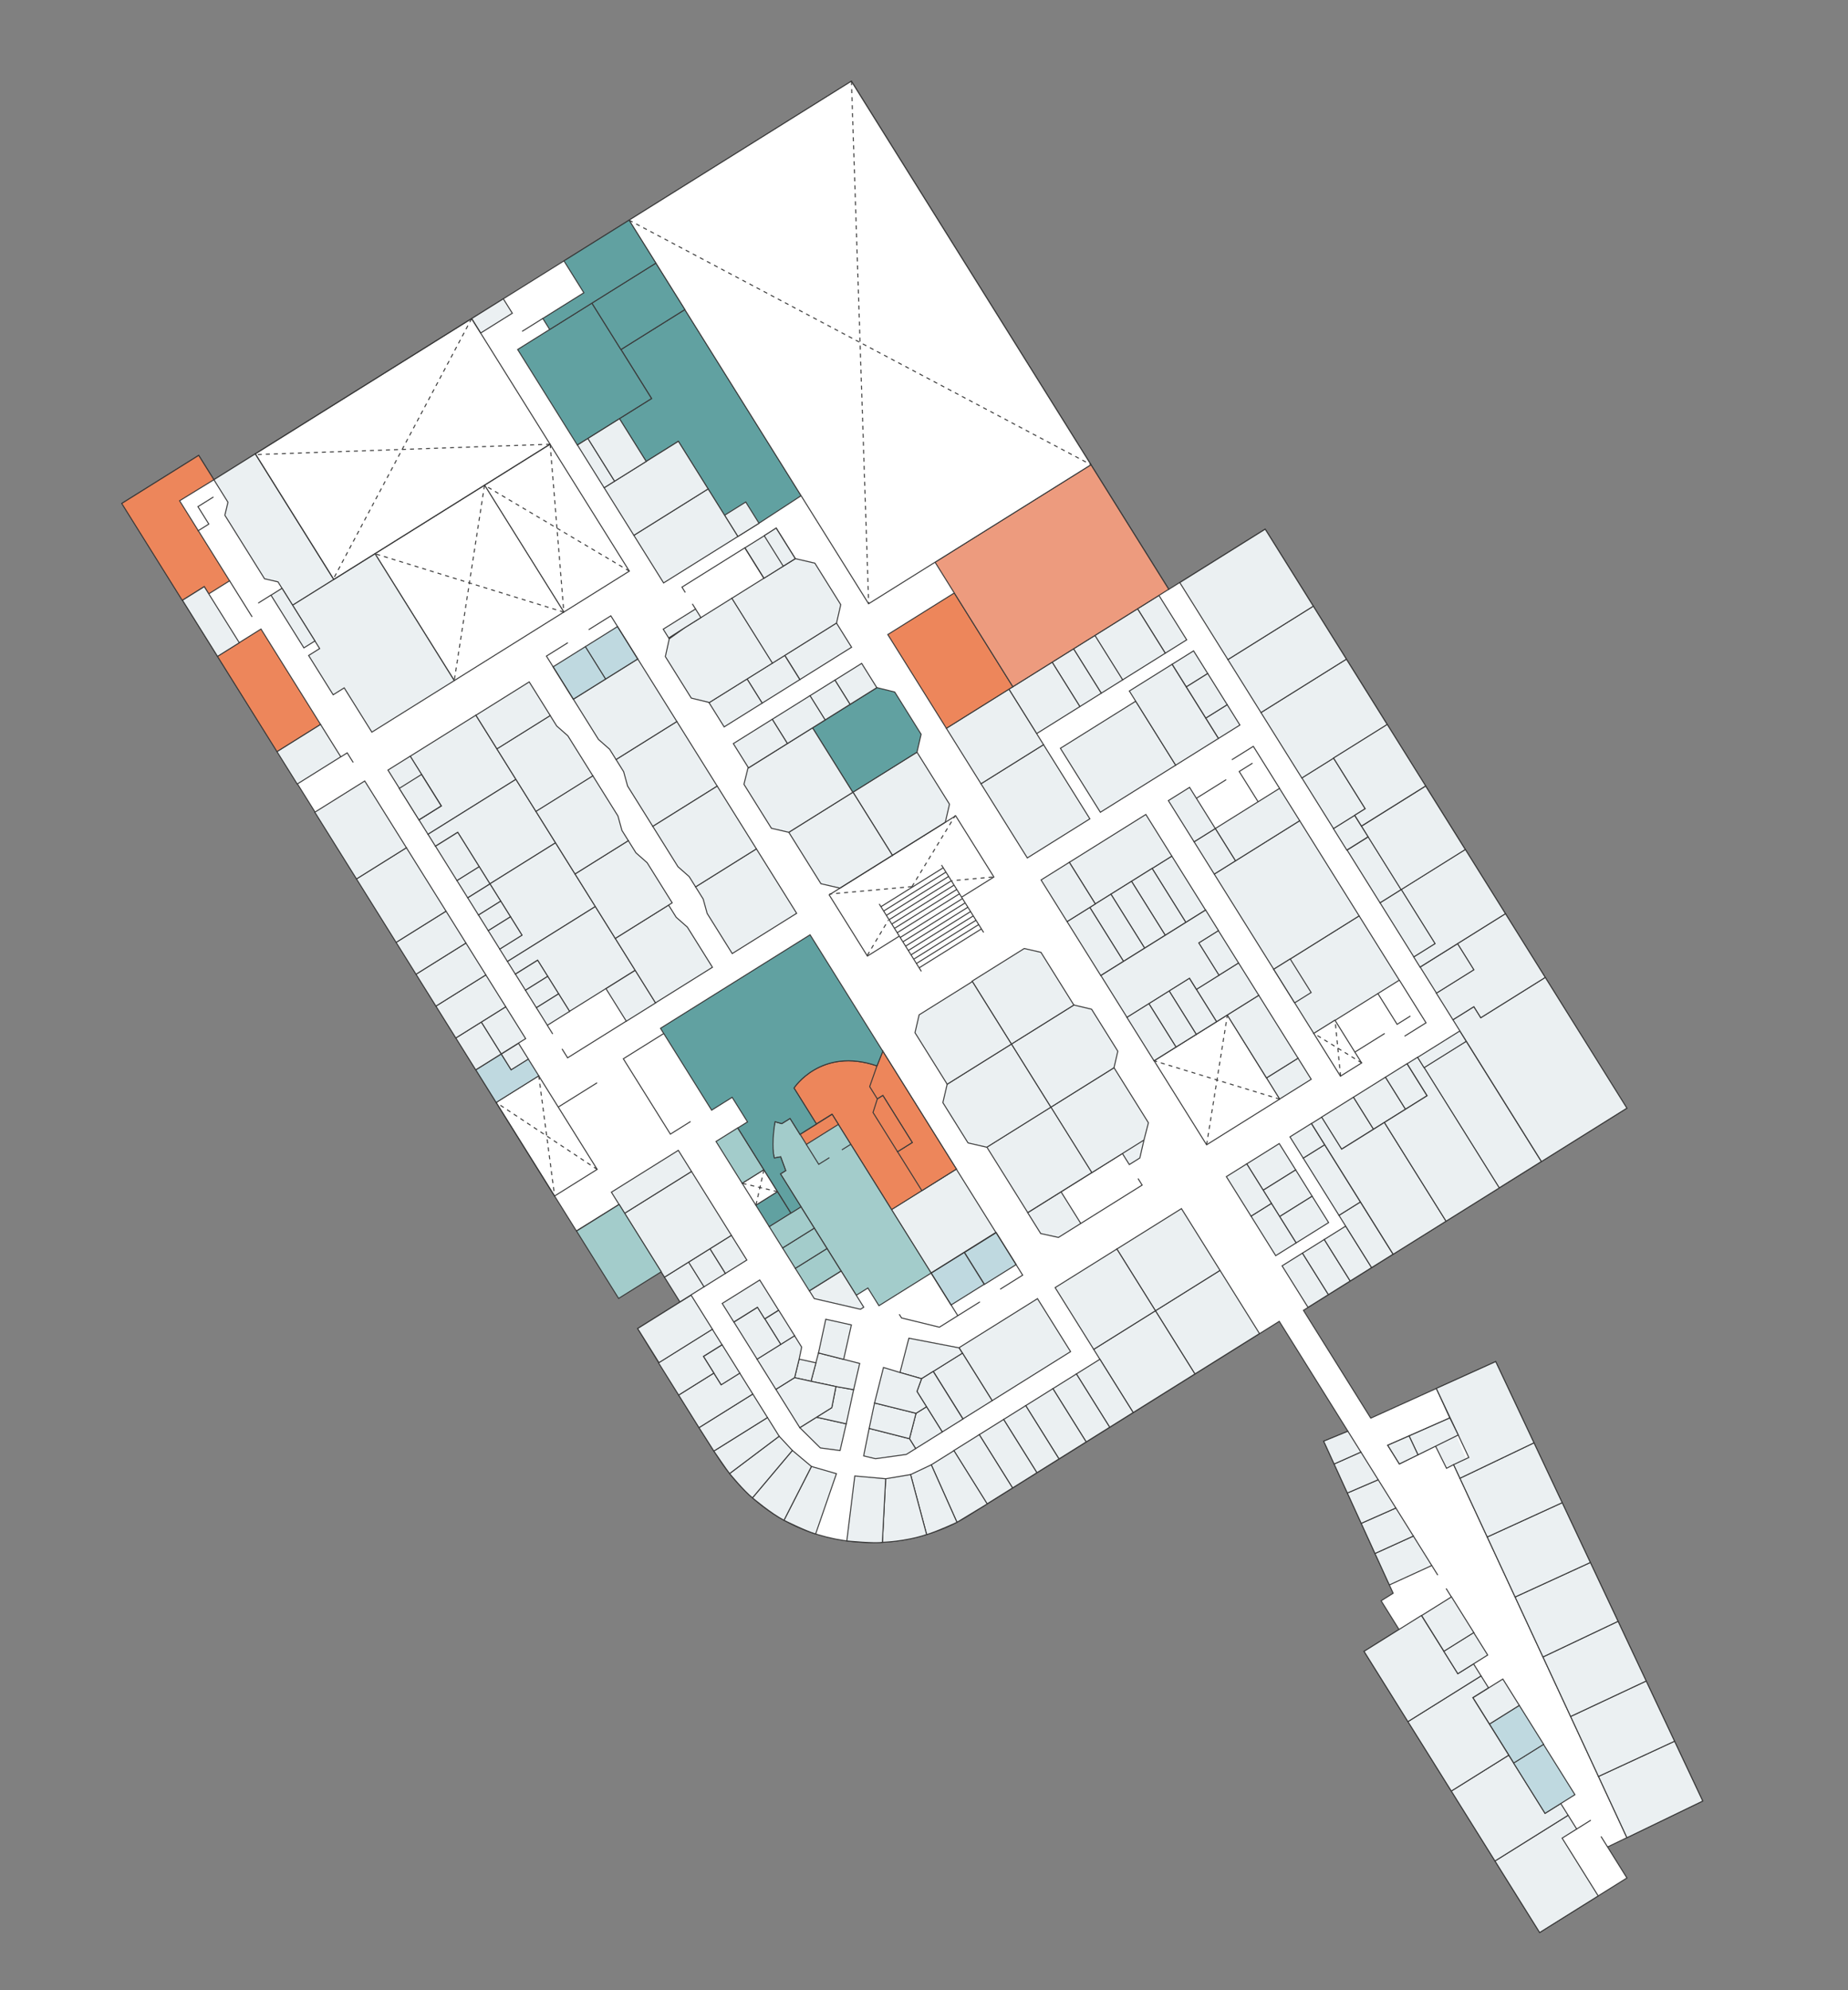 <?xml version="1.0" encoding="utf-8"?>
<!-- Generator: Adobe Illustrator 19.0.1, SVG Export Plug-In . SVG Version: 6.00 Build 0)  -->
<svg version="1.1" xmlns="http://www.w3.org/2000/svg" xmlns:xlink="http://www.w3.org/1999/xlink" x="0px" y="0px"
	 viewBox="0 0 922.454 992.95" style="enable-background:new 0 0 922.454 992.95;" xml:space="preserve">
<rect x="0" y="0" width="922.454" height="992.95" fill="#808080" stroke="none"/>
<style type="text/css">
	.st0{fill:#FFFFFF;stroke:#383838;stroke-width:0.5;stroke-miterlimit:10;}
	.st1{fill:#61A1A1;stroke:#383838;stroke-width:0.5;stroke-miterlimit:10;}
	.st2{fill:#EBF0F2;stroke:#383838;stroke-width:0.5;stroke-miterlimit:10;}
	.st3{fill:#BFD9E0;stroke:#383838;stroke-width:0.5;stroke-miterlimit:10;}
	.st4{fill:#ED865B;stroke:#383838;stroke-width:0.5;stroke-miterlimit:10;}
	.st5{fill:#A3CCCB;stroke:#383838;stroke-width:0.5;stroke-miterlimit:10;}
	.st6{fill:none;stroke:#383838;stroke-width:0.5;stroke-miterlimit:10;}
	.st7{fill:#ED9B7E;stroke:#383838;stroke-width:0.5;stroke-miterlimit:10;}
	.st8{fill:none;stroke:#383838;stroke-width:0.5;stroke-miterlimit:10;stroke-dasharray:2;}
</style>
<g id="locaux">
	<path class="st0" d="M802.444,921.567l9.661,15.461l-43.563,27.221L680.88,823.961l17.465-10.914l-8.95-14.323l6.013-3.757
		l-34.671-75.873l12.085-4.965l-8.051-12.884l-26.21-41.945c0,0-150.326,94.01-156.372,97.712
		c-31.96,19.573-89.614,20.963-122.82-28.355c-8.108-12.042-41.117-65.802-41.117-65.802l21.188-13.239l-30.411-48.668
		l-21.317,13.24l-38.108-60.986l-91.912-147.297l-19.099-30.564l-30.036-47.86l-47.693-76.324l38.313-23.94l7.589,12.145
		l127.559-79.707l55.832-34.888l134.856-84.267L583.44,294.037l48.101-30.057l140.266,224.473l40.189,64.523l-2.968,1.855
		l-18.94,11.835l-12.643,7.9l-60.413,37.75l-66.404,41.494l33.608,53.785l62.358-28.217L849.94,898.647L802.444,921.567z"/>
	<polygon class="st1" points="309.974,174.402 341.882,154.463 399.91,247.328 378.831,261.085 368.265,267.687 338.589,220.196 
		322.521,230.237 309.184,208.895 325.253,198.854 	"/>
	<polyline class="st2" points="716.96,692.766 723.712,707.491 692.692,721.126 698.521,730.454 716.503,721.429 722.061,732.626 
		725.591,730.785 812.112,916.939 	"/>
	<polygon class="st2" points="835.874,868.802 797.905,886.372 812.112,916.939 849.94,898.647 	"/>
	<polygon class="st2" points="835.874,868.802 821.714,838.76 783.999,856.452 797.905,886.372 	"/>
	<polygon class="st2" points="821.714,838.76 807.673,808.969 770.197,826.758 783.999,856.452 	"/>
	<polygon class="st2" points="807.673,808.969 793.841,779.621 756.292,796.838 770.197,826.758 	"/>
	<polygon class="st2" points="793.841,779.621 779.778,749.782 742.373,766.891 756.292,796.838 	"/>
	<polygon class="st2" points="779.778,749.782 765.699,719.911 728.754,737.59 742.373,766.891 	"/>
	<polygon class="st2" points="725.591,730.785 728.754,737.59 765.699,719.911 746.596,679.378 716.96,692.766 733.171,727.228 	"/>
	<polygon class="st2" points="727.894,716.011 707.809,725.917 703.357,716.471 723.712,707.491 	"/>
	<polygon class="st2" points="703.357,716.471 692.692,721.126 698.521,730.454 707.809,725.917 	"/>
	<polygon class="st2" points="797.766,945.989 779.749,917.155 787.028,912.607 782.744,905.752 746.242,928.561 768.542,964.25 	
		"/>
	<line class="st2" x1="787.028" y1="912.607" x2="794.088" y2="908.195"/>
	<line class="st2" x1="802.444" y1="921.567" x2="799.167" y2="916.322"/>
	<polygon class="st2" points="782.744,905.752 779.079,899.886 771.234,904.788 753.097,875.762 724.439,893.669 746.242,928.561 	
		"/>
	<polygon class="st3" points="779.079,899.886 786.139,895.474 770.419,870.315 755.514,879.629 771.234,904.788 	"/>
	
		<rect x="745.436" y="856.467" transform="matrix(0.53 0.848 -0.848 0.53 1089.579 -235.143)" class="st3" width="22.917" height="17.576"/>
	
		<rect x="738.965" y="840.177" transform="matrix(0.53 0.848 -0.848 0.53 1070.98 -234.168)" class="st2" width="15.5" height="17.576"/>
	<polygon class="st2" points="743,842.148 739.291,836.212 702.788,859.021 724.439,893.669 753.097,875.762 735.156,847.05 	"/>
	<polygon class="st2" points="739.291,836.212 735.537,830.205 727.693,835.106 709.539,806.053 680.88,823.961 702.788,859.021 	
		"/>
	<polygon class="st2" points="735.537,830.205 742.598,825.793 735.576,814.556 720.671,823.87 727.693,835.106 	"/>
	
		<rect x="712.053" y="801.517" transform="matrix(0.53 0.848 -0.848 0.53 1026.838 -231.855)" class="st2" width="21.009" height="17.576"/>
	<polygon class="st2" points="693.518,790.83 714.689,781.129 705.503,766.429 686.343,775.129 	"/>
	<polygon class="st2" points="705.503,766.429 696.76,752.437 679.47,760.087 686.343,775.129 	"/>
	<polygon class="st2" points="696.76,752.437 687.945,738.329 672.553,744.951 679.47,760.087 	"/>
	<polygon class="st2" points="687.945,738.329 679.317,724.522 665.941,730.481 672.553,744.951 	"/>
	<polygon class="st2" points="679.317,724.522 672.823,714.129 660.737,719.094 665.941,730.481 	"/>
	<line class="st2" x1="714.689" y1="781.129" x2="717.692" y2="785.934"/>
	<line class="st2" x1="724.443" y1="796.74" x2="721.843" y2="792.577"/>
	
		<rect x="639.4" y="632.804" transform="matrix(-0.53 -0.848 0.848 -0.53 455.17 1529.913)" class="st2" width="24.414" height="12"/>
	
		<rect x="649.93" y="625.808" transform="matrix(-0.53 -0.848 0.848 -0.53 476.86 1528.776)" class="st2" width="24.414" height="12.833"/>
	
		<rect x="660.716" y="619.183" transform="matrix(-0.53 -0.848 0.848 -0.53 499.077 1527.612)" class="st2" width="24.414" height="12.603"/>
	
		<rect x="666.559" y="609.819" transform="matrix(-0.53 -0.848 0.848 -0.53 520.803 1520.927)" class="st2" width="30.748" height="12.603"/>
	
		<rect x="648.033" y="582.505" transform="matrix(-0.53 -0.848 0.848 -0.53 517.855 1464.666)" class="st2" width="33.667" height="12.603"/>
	
		<rect x="646.384" y="562.93" transform="matrix(-0.53 -0.848 0.848 -0.53 515.741 1424.343)" class="st2" width="12.5" height="12.603"/>
	
		<rect x="663.279" y="551.013" transform="matrix(-0.53 -0.848 0.848 -0.53 553.899 1427.89)" class="st2" width="18.833" height="18.833"/>
	
		<rect x="679.251" y="541.032" transform="matrix(-0.53 -0.848 0.848 -0.53 586.798 1426.166)" class="st2" width="18.833" height="18.833"/>
	
		<rect x="692.608" y="535.769" transform="matrix(-0.53 -0.848 0.848 -0.53 614.311 1424.724)" class="st2" width="18.833" height="12.667"/>
	
		<rect x="704.74" y="543.69" transform="matrix(-0.53 -0.848 0.848 -0.53 660.774 1478.485)" class="st2" width="70.831" height="24.833"/>
	
		<rect x="626.877" y="572.685" transform="matrix(-0.53 -0.848 0.848 -0.53 477.149 1428.993)" class="st2" width="15.5" height="19.135"/>
	
		<rect x="635.09" y="585.829" transform="matrix(-0.53 -0.848 0.848 -0.53 478.568 1456.069)" class="st2" width="15.5" height="19.135"/>
	
		<rect x="643.304" y="598.974" transform="matrix(-0.53 -0.848 0.848 -0.53 479.987 1483.145)" class="st2" width="15.5" height="19.135"/>
	
		<rect x="624.174" y="607.505" transform="matrix(-0.53 -0.848 0.848 -0.53 452.439 1477.801)" class="st2" width="23.25" height="12"/>
	
		<rect x="611.853" y="587.788" transform="matrix(-0.53 -0.848 0.848 -0.53 450.31 1437.187)" class="st2" width="23.25" height="12"/>
	<polygon class="st2" points="695.424,625.819 721.821,609.324 691.043,560.069 669.7,573.405 659.72,557.433 654.666,560.592 	"/>
	<polygon class="st2" points="721.821,609.324 748.393,592.72 707.635,527.493 702.405,530.761 712.385,546.732 691.043,560.069 	
		"/>
	
		<rect x="707.36" y="520.451" transform="matrix(-0.848 0.53 -0.53 -0.848 1607.591 586.016)" class="st2" width="24.833" height="6.083"/>
	<polygon class="st2" points="728.695,514.333 725.25,508.821 735.709,502.285 739.154,507.798 771.332,487.691 812.09,552.918 
		769.453,579.56 	"/>
	<polygon class="st2" points="725.25,508.821 735.709,502.285 739.154,507.798 771.332,487.691 751.46,455.889 727.48,470.873 
		735.605,483.877 716.948,495.535 	"/>
	
		<rect x="714.547" y="472.204" transform="matrix(0.53 0.848 -0.848 0.53 749.279 -385.327)" class="st2" width="15.333" height="22"/>
	<polygon class="st2" points="751.46,455.889 708.823,482.532 705.643,477.443 716.244,470.819 699.375,443.823 731.411,423.805 	
		"/>
	
		<rect x="686.592" y="454.383" transform="matrix(0.53 0.848 -0.848 0.53 720.875 -379.226)" class="st2" width="31.833" height="12.5"/>
	
		<rect x="670.361" y="427.74" transform="matrix(0.53 0.848 -0.848 0.53 690.455 -377.632)" class="st2" width="31" height="12.5"/>
	
		<rect x="686.613" y="399.317" transform="matrix(-0.848 0.53 -0.53 -0.848 1525.297 398.595)" class="st2" width="37.777" height="37.333"/>
	
		<rect x="667.957" y="409.225" transform="matrix(-0.53 -0.848 0.848 -0.53 679.268 1207.474)" class="st2" width="12.667" height="12.5"/>
	<polygon class="st2" points="676.235,406.792 681.464,403.524 665.655,378.224 649.825,388.116 665.634,413.416 	"/>
	
		<rect x="635.804" y="339.219" transform="matrix(-0.848 0.53 -0.53 -0.848 1411.413 312.223)" class="st2" width="50.277" height="38.5"/>
	
		<rect x="617.345" y="313.346" transform="matrix(-0.848 0.53 -0.53 -0.848 1361.647 267.412)" class="st2" width="50.277" height="31.167"/>
	
		<rect x="597.086" y="273.86" transform="matrix(-0.848 0.53 -0.53 -0.848 1307.026 218.232)" class="st2" width="50.277" height="45.295"/>
	
		<rect x="642" y="467.356" transform="matrix(-0.848 0.53 -0.53 -0.848 1490.588 545.127)" class="st2" width="50.277" height="37.833"/>
	
		<rect x="617.138" y="418.485" transform="matrix(-0.848 0.53 -0.53 -0.848 1423.558 484.772)" class="st2" width="50.277" height="56"/>
	
		<rect x="608.79" y="401.879" transform="matrix(-0.848 0.53 -0.53 -0.848 1378.003 427.622)" class="st2" width="37.805" height="19"/>
	
		<rect x="600.138" y="415.2" transform="matrix(-0.848 0.53 -0.53 -0.848 1345.665 463.538)" class="st2" width="12.472" height="19"/>
	
		<rect x="588.686" y="394.262" transform="matrix(-0.848 0.53 -0.53 -0.848 1314.789 435.737)" class="st2" width="12.472" height="24.222"/>
	
		<rect x="655.217" y="516.767" transform="matrix(-0.53 -0.848 0.848 -0.53 578.148 1366.479)" class="st0" width="25.167" height="12.472"/>
	<line class="st2" x1="676.356" y1="524.928" x2="691.197" y2="515.655"/>
	<line class="st2" x1="597.222" y1="398.287" x2="612.062" y2="389.013"/>
	
		<rect x="637.176" y="528.877" transform="matrix(-0.53 -0.848 0.848 -0.53 527.898 1369.04)" class="st2" width="12.417" height="18.667"/>
	<polygon class="st0" points="576.107,529.3 602.293,571.208 638.759,548.422 612.665,506.456 	"/>
	
		<rect x="611.837" y="507.949" transform="matrix(-0.53 -0.848 0.848 -0.53 525.731 1325.873)" class="st2" width="37" height="18.558"/>
	
		<rect x="603.298" y="482.706" transform="matrix(-0.53 -0.848 0.848 -0.53 517.666 1277.214)" class="st2" width="19.042" height="24.854"/>
	
		<rect x="598.826" y="469.672" transform="matrix(-0.53 -0.848 0.848 -0.53 527.496 1243.344)" class="st2" width="19.042" height="11.604"/>
	
		<rect x="572.627" y="437.897" transform="matrix(-0.53 -0.848 0.848 -0.53 524.066 1177.892)" class="st2" width="31.729" height="11.604"/>
	
		<rect x="547.17" y="406.198" transform="matrix(-0.53 -0.848 0.848 -0.53 492.287 1130.317)" class="st2" width="24.493" height="45.042"/>
	
		<rect x="562.565" y="443.924" transform="matrix(-0.53 -0.848 0.848 -0.53 503.34 1178.978)" class="st2" width="31.729" height="12.125"/>
	
		<rect x="552.282" y="450.349" transform="matrix(-0.53 -0.848 0.848 -0.53 482.16 1180.089)" class="st2" width="31.729" height="12.125"/>
	
		<rect x="541.867" y="456.701" transform="matrix(-0.53 -0.848 0.848 -0.53 460.706 1181.213)" class="st2" width="31.729" height="12.438"/>
	
		<rect x="530.922" y="463.071" transform="matrix(-0.53 -0.848 0.848 -0.53 438.161 1182.394)" class="st2" width="31.729" height="13.375"/>
	
		<rect x="521.021" y="436.746" transform="matrix(-0.53 -0.848 0.848 -0.53 438.426 1133.14)" class="st2" width="24.493" height="16.625"/>
	
		<rect x="582.677" y="496.13" transform="matrix(-0.53 -0.848 0.848 -0.53 485.231 1273.166)" class="st2" width="25.604" height="11.938"/>
	
		<rect x="572.554" y="502.456" transform="matrix(-0.53 -0.848 0.848 -0.53 464.378 1274.259)" class="st2" width="25.604" height="11.938"/>
	
		<rect x="562.006" y="508.547" transform="matrix(-0.53 -0.848 0.848 -0.53 442.652 1275.397)" class="st2" width="25.604" height="12.938"/>
	<polygon class="st2" points="601.818,454.078 608.222,464.326 598.381,470.475 608.471,486.623 597.235,493.644 593.757,488.079 
		562.538,507.587 549.522,486.757 	"/>
	
		<rect x="584.205" y="640.719" transform="matrix(-0.53 -0.848 0.848 -0.53 362.742 1520.538)" class="st2" width="37.179" height="38.028"/>
	
		<rect x="565.15" y="609.548" transform="matrix(-0.53 -0.848 0.848 -0.53 359.377 1456.331)" class="st2" width="36.333" height="38.028"/>
	
		<rect x="552.674" y="661.27" transform="matrix(-0.53 -0.848 0.848 -0.53 297.793 1523.942)" class="st2" width="37.179" height="36.333"/>
	
		<rect x="535.865" y="688.285" transform="matrix(-0.53 -0.848 0.848 -0.53 254.243 1531.333)" class="st2" width="31.346" height="13.833"/>
	
		<rect x="524.133" y="695.616" transform="matrix(-0.53 -0.848 0.848 -0.53 230.079 1532.6)" class="st2" width="31.346" height="13.833"/>
	
		<rect x="511.483" y="702.437" transform="matrix(-0.53 -0.848 0.848 -0.53 204.022 1533.965)" class="st2" width="31.346" height="16"/>
	
		<rect x="499.187" y="711.621" transform="matrix(-0.53 -0.848 0.848 -0.53 178.692 1535.293)" class="st2" width="31.346" height="13"/>
	
		<rect x="487.597" y="718.197" transform="matrix(-0.53 -0.848 0.848 -0.53 154.819 1536.544)" class="st2" width="31.346" height="14.333"/>
	
		<rect x="475.159" y="725.635" transform="matrix(-0.53 -0.848 0.848 -0.53 129.199 1537.887)" class="st2" width="31.346" height="15"/>
	
		<rect x="533.619" y="630.099" transform="matrix(-0.53 -0.848 0.848 -0.53 294.428 1459.735)" class="st2" width="36.333" height="36.333"/>
	<polygon class="st2" points="492.777,750.401 477.675,759.565 464.858,730.884 476.166,723.818 	"/>
	<path class="st2" d="M477.675,759.565c0,0-10.29,4.797-15.14,6.114l-7.995-29.92l10.318-4.875L477.675,759.565z"/>
	<path class="st2" d="M454.541,735.759l-12.455,2.083l-1.641,31.698c0,0,11.114-0.212,22.091-3.861L454.541,735.759z"/>
	<path class="st2" d="M442.085,737.842l-15.405-1.379l-3.991,32.407c0,0,14.668,1.434,17.755,0.67L442.085,737.842z"/>
	<path class="st2" d="M417.511,735.314l-12.472-3.605l-13.707,26.842c0,0,10.659,5.356,15.798,6.833L417.511,735.314z"/>
	<path class="st2" d="M405.039,731.709l-9.522-8.004l-19.919,23.66c0,0,9.343,7.908,15.733,11.186L405.039,731.709z"/>
	<path class="st2" d="M395.518,723.705l-6.589-7.085l-24.743,18.63c0,0,7.001,8.564,11.414,12.115L395.518,723.705z"/>
	<path class="st2" d="M388.929,716.62l-5.829-9.329l-26.769,16.727c0,0,6.641,9.778,7.855,11.232L388.929,716.62z"/>
	<polygon class="st2" points="383.099,707.291 375.769,695.56 348.914,712.341 356.331,724.018 	"/>
	<polygon class="st2" points="375.769,695.56 369.233,685.101 359.935,690.911 356.313,685.116 338.757,696.086 348.914,712.341 	
		"/>
	
		<rect x="351.835" y="675.456" transform="matrix(0.53 0.848 -0.848 0.53 746.777 14.656)" class="st2" width="16.667" height="10.965"/>
	<polygon class="st2" points="360.401,670.966 355.544,663.193 328.689,679.973 338.757,696.086 356.313,685.116 351.103,676.777 	
		"/>
	
		<rect x="326.874" y="647.301" transform="matrix(0.53 0.848 -0.848 0.53 720.645 25.97)" class="st2" width="20.048" height="31.447"/>
	
		<rect x="483.447" y="657.914" transform="matrix(0.848 -0.53 0.53 0.848 -279.931 370.76)" class="st2" width="46.167" height="31.167"/>
	
		<rect x="471.931" y="677.621" transform="matrix(0.848 -0.53 0.53 0.848 -293.488 359.727)" class="st2" width="17.167" height="28"/>
	<polygon class="st2" points="478.697,672.515 453.681,667.707 449.245,684.825 460.022,687.918 480.375,675.2 	"/>
	<polygon class="st2" points="460.022,687.918 457.707,694.278 470.337,714.49 480.655,708.042 465.817,684.297 	"/>
	<polygon class="st2" points="470.337,714.49 457.051,722.792 453.959,717.845 457.247,705.178 462.476,701.91 	"/>
	<polygon class="st2" points="457.051,722.792 452.386,725.706 437.016,727.843 431.106,726.426 433.855,712.72 453.959,717.845 	
		"/>
	<polygon class="st2" points="433.855,712.72 436.542,700.035 457.247,705.178 453.959,717.845 	"/>
	<polygon class="st2" points="436.542,700.035 440.995,682.316 449.245,684.825 460.022,687.918 457.707,694.278 462.476,701.91 
		457.247,705.178 	"/>
	<polygon class="st2" points="419.332,723.76 409.474,722.452 399.229,712.345 407.568,707.135 422.407,710.44 	"/>
	<polygon class="st2" points="422.407,710.44 426.101,693.392 417.268,691.836 415.2,702.365 407.568,707.135 	"/>
	<polygon class="st2" points="426.101,693.392 429.124,680.301 408.56,675.07 404.813,689.203 417.268,691.836 	"/>
	<polygon class="st2" points="421.12,678.265 424.974,661.079 412.201,658.251 408.56,675.07 	"/>
	<polygon class="st2" points="407.301,679.991 398.896,678.16 396.638,687.383 404.813,689.203 	"/>
	<polygon class="st2" points="396.638,687.383 404.813,689.203 417.268,691.836 415.2,702.365 399.229,712.345 387.283,693.229 	"/>
	<polygon class="st2" points="398.896,678.16 400.16,672.163 396.583,666.438 377.855,678.141 387.283,693.229 396.638,687.383 	"/>
	
		<rect x="381.646" y="658.159" transform="matrix(0.53 0.848 -0.848 0.53 744.543 -18.707)" class="st2" width="15" height="8.167"/>
	
		<rect x="367.055" y="658.237" transform="matrix(0.53 0.848 -0.848 0.53 741.795 -7.842)" class="st2" width="21.833" height="13.917"/>
	<polygon class="st2" points="381.708,658.045 378.087,652.25 366.285,659.625 360.5,650.367 379.228,638.665 388.634,653.718 	"/>
	
		<rect x="484.84" y="618.574" transform="matrix(0.53 0.848 -0.848 0.53 764.837 -123.986)" class="st3" width="18.833" height="18.667"/>
	
		<rect x="468.656" y="628.27" transform="matrix(-0.53 -0.848 0.848 -0.53 190.341 1381.549)" class="st3" width="18.833" height="19.5"/>
	
		<rect x="452.44" y="590.175" transform="matrix(-0.53 -0.848 0.848 -0.53 204.074 1331.637)" class="st2" width="37.333" height="38.167"/>
	<path class="st4" d="M445.031,603.541l-29.72-47.561l-7.774,4.858l-11.217-17.95c0,0,13.278-20.58,41.438-11.055l2.898-7.314
		l36.741,58.798L445.031,603.541z"/>
	<polygon class="st4" points="437.759,531.831 434.101,542.175 437.943,548.323 440.699,546.601 455.36,570.064 448.01,574.656 
		460.154,594.091 477.398,583.316 440.657,524.518 	"/>
	<polygon class="st4" points="437.943,548.323 435.778,555.08 448.01,574.656 455.36,570.064 440.699,546.601 	"/>
	<path class="st5" d="M394.376,558.056l-4.152,2.594l-3.348-0.954c0,0-2.624,9.796-0.373,18.117l3.162-0.6l2.526,6.873l-2.615,1.634
		l37.845,60.565l5.795-3.621l5.52,8.834l26.077-16.295l-49.503-79.222l-7.774,4.858l-8.215,5.134L394.376,558.056z"/>
	
		<rect x="405.926" y="554.057" transform="matrix(0.53 0.848 -0.848 0.53 670.07 -81.871)" class="st4" width="5.917" height="18.854"/>
	
		<rect x="334.382" y="632.516" transform="matrix(-0.53 -0.848 0.848 -0.53 -19.77 1268.371)" class="st2" width="14.535" height="14.296"/>
	
		<rect x="345.703" y="626.292" transform="matrix(-0.53 -0.848 0.848 -0.53 3.549 1267.149)" class="st2" width="14.535" height="12.598"/>
	
		<rect x="356.387" y="619.615" transform="matrix(-0.53 -0.848 0.848 -0.53 25.556 1265.995)" class="st2" width="14.535" height="12.598"/>
	
		<rect x="319.691" y="591.218" transform="matrix(-0.53 -0.848 0.848 -0.53 -0.234 1221.7)" class="st2" width="37.583" height="39.395"/>
	
		<rect x="319.026" y="570.016" transform="matrix(-0.53 -0.848 0.848 -0.53 -2.523 1178.029)" class="st2" width="12.417" height="39.395"/>
	
		<rect x="245.354" y="554.254" transform="matrix(-0.53 -0.848 0.848 -0.53 -63.166 1098.588)" class="st6" width="55.083" height="25.094"/>
	<polygon class="st3" points="268.941,536.796 263.686,528.386 255.103,533.749 250.202,525.904 237.516,533.831 247.673,550.085 	
		"/>
	
		<rect x="252.319" y="522.085" transform="matrix(0.53 0.848 -0.848 0.53 567.829 29.9)" class="st2" width="9.25" height="10.12"/>
	
		<rect x="241.972" y="506.926" transform="matrix(-0.53 -0.848 0.848 -0.53 -51.47 999.737)" class="st2" width="18.75" height="14.417"/>
	
		<rect x="229.51" y="514.434" transform="matrix(-0.53 -0.848 0.848 -0.53 -77.14 1001.083)" class="st2" width="18.75" height="14.973"/>
	
		<rect x="225.687" y="487.505" transform="matrix(-0.53 -0.848 0.848 -0.53 -66.265 967.67)" class="st2" width="18.75" height="29.39"/>
	
		<rect x="215.751" y="471.604" transform="matrix(-0.53 -0.848 0.848 -0.53 -67.981 934.916)" class="st2" width="18.75" height="29.39"/>
	
		<rect x="205.815" y="455.704" transform="matrix(-0.53 -0.848 0.848 -0.53 -69.698 902.163)" class="st2" width="18.75" height="29.39"/>
	
		<rect x="181.663" y="431.923" transform="matrix(-0.53 -0.848 0.848 -0.53 -72.265 853.179)" class="st2" width="37.333" height="29.39"/>
	
		<rect x="160.413" y="399.45" transform="matrix(-0.53 -0.848 0.848 -0.53 -75.771 786.289)" class="st2" width="39.25" height="29.39"/>
	
		<rect x="144.663" y="363.52" transform="matrix(-0.53 -0.848 0.848 -0.53 -83.234 706.543)" class="st2" width="19.083" height="25.64"/>
	<polygon class="st2" points="427.422,646.284 431.153,652.255 429.528,653.271 406.447,647.942 404.04,644.091 419.871,634.199 	
		"/>
	
		<rect x="401.852" y="624.211" transform="matrix(-0.53 -0.848 0.848 -0.53 87.628 1315.662)" class="st5" width="13.208" height="18.667"/>
	
		<rect x="395.777" y="613.522" transform="matrix(-0.53 -0.848 0.848 -0.53 86.475 1293.644)" class="st5" width="12" height="18.667"/>
	
		<rect x="388.939" y="603.08" transform="matrix(-0.53 -0.848 0.848 -0.53 85.347 1272.136)" class="st5" width="12.625" height="18.667"/>
	
		<rect x="379.774" y="596.953" transform="matrix(-0.53 -0.848 0.848 -0.53 79.03 1250.462)" class="st1" width="12.625" height="12.75"/>
	
		<rect x="372.892" y="586.14" transform="matrix(-0.53 -0.848 0.848 -0.53 77.862 1228.19)" class="st0" width="12.875" height="12.75"/>
	
		<rect x="357.097" y="570.248" transform="matrix(-0.53 -0.848 0.848 -0.53 76.147 1195.455)" class="st5" width="24.604" height="12.75"/>
	<path class="st1" d="M440.657,524.518l-36.299-58.091l-74.664,46.655l25.524,40.848l5.406-3.378l4.841-3.025l7.662,12.261
		l-4.841,3.025l26.551,42.491l5.018-3.135l-10.278-16.449l2.615-1.634l-2.526-6.873l-3.162,0.6c0,0-1.731-5.601,0.373-18.117
		l3.348,0.954l4.152-2.594l4.946,7.915l8.215-5.134l-11.217-17.95c0,0,13.42-20.669,41.438-11.055L440.657,524.518z"/>
	<line class="st2" x1="278.674" y1="552.371" x2="298.039" y2="540.27"/>
	<polygon class="st2" points="512.989,605.099 529.643,594.692 539.491,610.451 528.335,617.422 519.478,615.485 	"/>
	<polyline class="st2" points="571.029,568.831 568.96,577.793 563.71,581.073 560.264,575.558 529.643,594.692 	"/>
	<polygon class="st2" points="544.954,585.125 571.029,568.831 573.247,560.223 556.076,532.743 524.537,552.451 	"/>
	
		<rect x="499.916" y="559.511" transform="matrix(0.848 -0.53 0.53 0.848 -227.877 362.848)" class="st2" width="37.692" height="38.528"/>
	<polygon class="st2" points="556.076,532.743 557.974,524.519 544.872,503.55 536.031,501.47 504.854,520.952 524.537,552.451 	"/>
	<polygon class="st2" points="524.537,552.451 492.572,572.425 483.202,570.262 470.64,550.159 472.798,540.983 504.854,520.952 	
		"/>
	<polygon class="st2" points="536.031,501.47 519.606,475.185 511.285,473.263 485.229,489.545 504.854,520.952 	"/>
	<polygon class="st2" points="472.798,540.983 456.737,515.28 458.795,506.365 485.365,489.763 504.854,520.952 	"/>
	<polygon class="st2" points="471.867,410.288 473.95,401.266 457.724,375.299 425.77,395.267 445.465,426.786 	"/>
	<polygon class="st2" points="445.465,426.786 419.288,443.143 409.779,440.948 393.74,415.281 425.77,395.267 	"/>
	<polygon class="st1" points="457.724,375.299 459.785,366.375 446.612,345.295 437.72,343.106 405.593,363.181 425.678,395.324 	
		"/>
	<polygon class="st2" points="425.678,395.324 393.74,415.281 385.06,413.277 371.352,391.34 373.336,383.337 405.593,363.181 	"/>
	
		<rect x="420.129" y="333.355" transform="matrix(-0.53 -0.848 0.848 -0.53 364.296 884.394)" class="st2" width="14.264" height="15.751"/>
	
		<rect x="407.207" y="341.943" transform="matrix(-0.53 -0.848 0.848 -0.53 337.677 885.789)" class="st2" width="14.264" height="14.725"/>
	
		<rect x="391.591" y="347.949" transform="matrix(-0.53 -0.848 0.848 -0.53 305.51 887.475)" class="st2" width="14.264" height="22.23"/>
	
		<rect x="401.319" y="309.756" transform="matrix(-0.53 -0.848 0.848 -0.53 349.314 843.552)" class="st2" width="14.264" height="30.413"/>
	
		<rect x="378.97" y="327.844" transform="matrix(-0.53 -0.848 0.848 -0.53 303.279 845.965)" class="st2" width="14.264" height="22.167"/>
	
		<rect x="360.09" y="339.545" transform="matrix(-0.53 -0.848 0.848 -0.53 264.388 848.003)" class="st2" width="14.264" height="22.361"/>
	
		<rect x="372.454" y="359.571" transform="matrix(-0.53 -0.848 0.848 -0.53 266.092 889.541)" class="st2" width="14.264" height="22.901"/>
	<polygon class="st2" points="385.444,330.967 417.568,310.856 419.681,301.704 406.736,280.988 396.96,278.731 365.231,298.558 	
		"/>
	<polygon class="st2" points="385.563,330.892 354.096,350.517 345.066,348.328 332.121,327.613 334.249,317.918 365.296,298.517 	
		"/>
	<path class="st2" d="M349.874,308.154l-2.688-4.301l-16.136,10.083l2.688,4.301C333.738,318.237,350.58,307.712,349.874,308.154z"
		/>
	
		<rect x="375.426" y="266.795" transform="matrix(0.53 0.848 -0.848 0.53 414.781 -196.213)" class="st2" width="17.905" height="18.482"/>
	
		<rect x="495.081" y="381.414" transform="matrix(-0.53 -0.848 0.848 -0.53 451.752 1050.05)" class="st2" width="43.642" height="36.813"/>
	
		<rect x="539.326" y="355.418" transform="matrix(-0.53 -0.848 0.848 -0.53 533.71 1051.01)" class="st2" width="37.642" height="44.333"/>
	
		<rect x="564.206" y="344.043" transform="matrix(-0.53 -0.848 0.848 -0.53 594.138 1042.588)" class="st2" width="43.642" height="25.167"/>
	
		<rect x="604.483" y="353.73" transform="matrix(-0.53 -0.848 0.848 -0.53 628.655 1068.513)" class="st2" width="11.975" height="12.583"/>
	
		<rect x="587.383" y="327.451" transform="matrix(-0.53 -0.848 0.848 -0.53 625.818 1014.383)" class="st2" width="13.333" height="12.583"/>
	
		<rect x="567.086" y="305.206" transform="matrix(-0.53 -0.848 0.848 -0.53 623.417 968.562)" class="st2" width="26.128" height="12.583"/>
	
		<rect x="551.044" y="308.925" transform="matrix(-0.53 -0.848 0.848 -0.53 590.374 970.294)" class="st2" width="26.128" height="25.194"/>
	
		<rect x="535.126" y="325.17" transform="matrix(-0.53 -0.848 0.848 -0.53 557.585 972.012)" class="st2" width="26.128" height="12.597"/>
	
		<rect x="524.443" y="331.846" transform="matrix(-0.53 -0.848 0.848 -0.53 535.58 973.165)" class="st2" width="26.128" height="12.597"/>
	
		<rect x="508.309" y="335.5" transform="matrix(-0.53 -0.848 0.848 -0.53 502.347 974.907)" class="st2" width="26.128" height="25.452"/>
	
		<rect x="480.38" y="349.073" transform="matrix(-0.53 -0.848 0.848 -0.53 448.261 983.434)" class="st2" width="32.628" height="36.813"/>
	
		<rect x="446.84" y="310.063" transform="matrix(-0.53 -0.848 0.848 -0.53 446.281 906.649)" class="st4" width="55.164" height="39.146"/>
	
		<rect x="488.476" y="241.398" transform="matrix(-0.53 -0.848 0.848 -0.53 559.773 884.826)" class="st7" width="73.289" height="91.744"/>
	
		<rect x="316.467" y="105.427" transform="matrix(-0.53 -0.848 0.848 -0.53 511.897 625.494)" class="st0" width="225.679" height="130.89"/>
	
		<rect x="593.274" y="340.879" transform="matrix(-0.53 -0.848 0.848 -0.53 627.268 1042.041)" class="st2" width="18.333" height="12.583"/>
	
		<rect x="363.986" y="252.856" transform="matrix(0.53 0.848 -0.848 0.53 393.758 -192.187)" class="st2" width="12.5" height="12.459"/>
	
		<rect x="328.313" y="245.541" transform="matrix(0.53 0.848 -0.848 0.53 387.679 -164.601)" class="st2" width="28" height="43.708"/>
	
		<rect x="313.475" y="221.796" transform="matrix(0.53 0.848 -0.848 0.53 360.566 -163.18)" class="st2" width="28" height="43.708"/>
	
		<rect x="284.887" y="227.969" transform="matrix(0.53 0.848 -0.848 0.53 335.779 -143.655)" class="st2" width="25.167" height="6.167"/>
	
		<rect x="295.385" y="215.196" transform="matrix(0.53 0.848 -0.848 0.53 335.15 -155.643)" class="st2" width="25.167" height="18.593"/>
	
		<rect x="263.755" y="164.765" transform="matrix(-0.53 -0.848 0.848 -0.53 288.227 533.004)" class="st1" width="56.167" height="43.708"/>
	
		<rect x="305.019" y="134.03" transform="matrix(-0.53 -0.848 0.848 -0.53 357.946 504.097)" class="st1" width="27.333" height="37.626"/>
	<polygon class="st1" points="327.398,131.283 274.395,164.403 270.95,158.891 291.445,146.084 281.502,130.173 314.011,109.859 	
		"/>
	<line class="st2" x1="270.95" y1="158.891" x2="260.632" y2="165.338"/>
	
		<rect x="241.324" y="148.322" transform="matrix(0.53 0.848 -0.848 0.53 249.111 -134.151)" class="st2" width="8.477" height="18.612"/>
	<polygon class="st2" points="127.44,226.441 166.617,289.137 146.051,301.988 138.765,290.327 132.047,288.776 112.242,257.08 
		113.786,250.596 106.765,239.361 	"/>
	
		<rect x="240.691" y="244.252" transform="matrix(-0.53 -0.848 0.848 -0.53 201.857 638.98)" class="st0" width="74.667" height="38.583"/>
	
		<rect x="202.065" y="253.524" transform="matrix(0.848 -0.53 0.53 0.848 -118.526 168.364)" class="st0" width="64.5" height="74.667"/>
	<polygon class="st2" points="146.051,301.988 187.182,276.286 226.749,339.607 185.619,365.309 171.819,343.224 166.306,346.668 
		154.052,327.057 159.564,323.613 	"/>
	
		<rect x="130.71" y="305.124" transform="matrix(0.53 0.848 -0.848 0.53 330.246 20.968)" class="st2" width="31" height="6.5"/>
	<polygon class="st4" points="106.765,239.361 89.647,249.865 110.893,283.865 114.602,289.802 104.193,296.306 101.941,292.701 
		90.976,299.553 60.77,251.214 99.176,227.216 	"/>
	
		<rect x="106.247" y="331.648" transform="matrix(-0.53 -0.848 0.848 -0.53 -86.675 640.891)" class="st4" width="56.083" height="25.64"/>
	
		<rect x="88.749" y="303.681" transform="matrix(0.53 0.848 -0.848 0.53 312.447 56.512)" class="st2" width="33" height="12.82"/>
	<line class="st2" x1="114.602" y1="289.802" x2="125.863" y2="307.823"/>
	<polygon class="st2" points="237.524,356.851 257.528,388.865 213.642,416.288 209.138,409.08 220.245,402.139 204.745,377.334 	
		"/>
	
		<rect x="200.393" y="378.582" transform="matrix(0.848 -0.53 0.53 0.848 -176.923 169.411)" class="st2" width="13.097" height="29.25"/>
	<polygon class="st2" points="213.642,416.288 217.351,422.225 228.458,415.284 244.533,441.008 277.312,420.525 257.528,388.865 	
		"/>
	
		<rect x="200.539" y="391.216" transform="matrix(-0.53 -0.848 0.848 -0.53 -16.363 786.46)" class="st2" width="18.5" height="13.097"/>
	<polygon class="st2" points="277.312,420.525 244.533,441.008 260.519,466.591 249.412,473.531 253.298,479.75 297.184,452.327 	
		"/>
	<polygon class="st2" points="253.298,479.75 297.184,452.327 317.056,484.129 284.277,504.612 268.335,479.1 257.228,486.04 	"/>
	
		<rect x="218.145" y="420.792" transform="matrix(0.53 0.848 -0.848 0.53 469.711 7.3)" class="st2" width="20.25" height="13.097"/>
	
		<rect x="231.234" y="433.637" transform="matrix(0.53 0.848 -0.848 0.53 484.377 6.532)" class="st2" width="10.125" height="13.097"/>
	
		<rect x="236.61" y="442.241" transform="matrix(0.53 0.848 -0.848 0.53 494.201 6.017)" class="st2" width="10.125" height="13.097"/>
	
		<rect x="242.193" y="450.436" transform="matrix(0.53 0.848 -0.848 0.53 503.558 5.527)" class="st2" width="9.202" height="13.097"/>
	
		<rect x="260.553" y="480.041" transform="matrix(0.53 0.848 -0.848 0.53 537.36 3.755)" class="st2" width="9.479" height="13.097"/>
	
		<rect x="265.391" y="488.415" transform="matrix(0.53 0.848 -0.848 0.53 546.922 3.254)" class="st2" width="10.271" height="13.097"/>
	
		<rect x="270.819" y="497.152" transform="matrix(0.53 0.848 -0.848 0.53 556.898 2.731)" class="st2" width="10.333" height="13.097"/>
	
		<rect x="246.689" y="458.925" transform="matrix(0.53 0.848 -0.848 0.53 513.251 5.019)" class="st2" width="10.819" height="13.097"/>
	
		<rect x="305.237" y="488.202" transform="matrix(0.53 0.848 -0.848 0.53 569.324 -33.434)" class="st2" width="19.167" height="17.25"/>
	<polygon class="st2" points="327.213,500.383 355.622,482.631 343.103,462.596 337.525,457.68 333.728,451.602 307.12,468.228 	"/>
	<polygon class="st2" points="307.12,468.228 335.53,450.476 323.01,430.441 317.433,425.524 313.635,419.447 287.027,436.073 	"/>
	<polygon class="st2" points="267.575,404.942 295.984,387.19 283.465,367.155 277.887,362.239 274.62,357.009 248.012,373.635 	"/>
	<polygon class="st2" points="267.531,404.872 295.94,387.119 308.46,407.155 310.433,414.323 313.635,419.447 287.027,436.073 	"/>
	
		<rect x="246.176" y="341.243" transform="matrix(0.53 0.848 -0.848 0.53 423.068 -49.375)" class="st2" width="19.792" height="31.375"/>
	<polygon class="st2" points="358.008,392.251 325.853,412.344 313.274,392.215 311.301,385.046 307.503,378.968 337.856,360.002 	
		"/>
	<polygon class="st2" points="318.359,328.801 286.204,348.893 298.723,368.929 304.301,373.845 307.503,378.968 337.856,360.002 	
		"/>
	<polygon class="st2" points="397.656,455.702 365.501,475.795 352.982,455.76 351.008,448.591 347.21,442.514 377.563,423.547 	"/>
	<polygon class="st2" points="358.008,392.251 325.853,412.344 338.431,432.474 344.009,437.39 347.21,442.514 377.563,423.547 	"/>
	
		<rect x="295.75" y="316.268" transform="matrix(-0.53 -0.848 0.848 -0.53 190.795 757.253)" class="st3" width="19.048" height="18.958"/>
	
		<rect x="279.69" y="326.282" transform="matrix(-0.53 -0.848 0.848 -0.53 157.714 758.987)" class="st3" width="19.048" height="19"/>
	<polygon class="st2" points="692.462,361.473 711.627,392.144 679.591,412.163 676.235,406.792 681.464,403.524 665.655,378.224 	
		"/>
	
		<rect x="289.054" y="611.828" transform="matrix(0.53 0.848 -0.848 0.53 674.695 31.569)" class="st5" width="39.636" height="25.094"/>
	<line class="st8" x1="235.425" y1="158.965" x2="166.096" y2="289.462"/>
	<line class="st8" x1="274.601" y1="221.661" x2="126.781" y2="226.853"/>
	<line class="st8" x1="314.169" y1="284.982" x2="241.881" y2="242.107"/>
	<line class="st8" x1="455.202" y1="442.395" x2="414.045" y2="446.101"/>
	<line class="st8" x1="495.457" y1="437.62" x2="475.31" y2="439.435"/>
	<line class="st8" x1="455.202" y1="442.395" x2="476.893" y2="406.83"/>
	<line class="st8" x1="432.937" y1="476.687" x2="443.412" y2="459.136"/>
	<line class="st8" x1="281.448" y1="305.428" x2="187.182" y2="276.286"/>
	
		<rect x="164.056" y="160.384" transform="matrix(-0.53 -0.848 0.848 -0.53 117.539 513.255)" class="st6" width="73.929" height="127.333"/>
	<line class="st8" x1="425.011" y1="40.498" x2="433.602" y2="301.246"/>
	<line class="st8" x1="314.011" y1="109.859" x2="544.603" y2="231.885"/>
	<line class="st8" x1="274.601" y1="221.661" x2="281.448" y2="305.428"/>
	<line class="st8" x1="241.845" y1="242.129" x2="226.749" y2="339.607"/>
	<line class="st8" x1="268.931" y1="536.779" x2="276.85" y2="596.807"/>
	<line class="st8" x1="298.131" y1="583.509" x2="247.66" y2="550.093"/>
	<line class="st8" x1="388.147" y1="594.596" x2="370.512" y2="590.434"/>
	<polygon class="st2" points="396.96,278.731 387.412,263.485 381.466,267.299 390.955,282.484 	"/>
	<line class="st8" x1="638.759" y1="548.422" x2="576.107" y2="529.3"/>
	<line class="st8" x1="602.293" y1="571.208" x2="612.665" y2="506.456"/>
	<line class="st8" x1="679.757" y1="530.37" x2="655.844" y2="515.636"/>
	<line class="st8" x1="669.18" y1="536.979" x2="666.42" y2="509.028"/>
	
		<rect x="640.288" y="479.48" transform="matrix(-0.848 0.53 -0.53 -0.848 1451.568 562.471)" class="st2" width="9.706" height="19.741"/>
	<line class="st8" x1="381.325" y1="583.678" x2="377.335" y2="601.353"/>
</g>
<g id="murs">
	<line class="st6" x1="480.422" y1="448.346" x2="449.336" y2="467.771"/>
	<line class="st6" x1="481.774" y1="450.509" x2="450.688" y2="469.934"/>
	<line class="st6" x1="483.126" y1="452.673" x2="452.04" y2="472.098"/>
	<line class="st6" x1="484.478" y1="454.836" x2="453.392" y2="474.261"/>
	<line class="st6" x1="485.83" y1="457" x2="454.744" y2="476.425"/>
	<line class="st6" x1="487.182" y1="459.163" x2="456.096" y2="478.588"/>
	<line class="st6" x1="488.534" y1="461.327" x2="457.448" y2="480.752"/>
	<line class="st6" x1="489.886" y1="463.49" x2="458.799" y2="482.915"/>
	<line class="st6" x1="470.823" y1="432.983" x2="439.736" y2="452.408"/>
	<line class="st6" x1="472.174" y1="435.147" x2="441.088" y2="454.571"/>
	<line class="st6" x1="473.526" y1="437.31" x2="442.44" y2="456.735"/>
	<line class="st6" x1="474.878" y1="439.474" x2="443.792" y2="458.898"/>
	<line class="st6" x1="476.23" y1="441.637" x2="445.144" y2="461.062"/>
	<line class="st6" x1="477.582" y1="443.801" x2="446.496" y2="463.225"/>
	<line class="st6" x1="478.934" y1="445.964" x2="447.848" y2="465.389"/>
	<line class="st6" x1="469.97" y1="431.618" x2="490.99" y2="465.257"/>
	<line class="st6" x1="459.903" y1="484.682" x2="438.883" y2="451.043"/>
	<polyline class="st6" points="479.994,447.66 496.113,437.588 477.036,407.058 413.894,446.514 432.971,477.043 448.908,467.085 	
		"/>
	<line class="st6" x1="347.186" y1="303.853" x2="345.596" y2="301.308"/>
	<polyline class="st6" points="342.085,295.641 340.407,292.956 371.798,273.341 381.286,288.525 	"/>
	<line class="st6" x1="135.24" y1="296.952" x2="128.88" y2="300.926"/>
	<polyline class="st6" points="106.545,247.964 98.807,252.799 104.238,261.492 98.683,264.963 	"/>
	<polyline class="st6" points="312.584,509.524 283.326,527.807 280.544,523.354 	"/>
	<line class="st6" x1="273.17" y1="511.552" x2="275.908" y2="515.934"/>
	<polyline class="st6" points="318.359,328.801 304.909,307.276 293.849,314.187 	"/>
	<polyline class="st6" points="283.461,320.679 272.754,327.369 286.204,348.893 	"/>
	<polyline class="st6" points="331.317,515.678 311.14,528.286 334.635,565.885 344.723,559.581 	"/>
	<polyline class="st6" points="489.131,649.584 478.107,656.473 464.814,635.201 497.182,614.976 510.474,636.248 499.237,643.269 	
		"/>
	<polyline class="st6" points="448.877,655.773 450.025,657.61 468.919,662.214 478.107,656.473 	"/>
	<polyline class="st6" points="539.491,610.451 570.112,591.317 568.06,588.035 	"/>
	<polyline class="st6" points="170.133,377.638 173.313,375.651 176.316,380.457 	"/>
	<polyline class="st6" points="698.481,488.994 711.817,510.337 701.099,517.034 	"/>
	<polyline class="st6" points="687.763,495.691 697.39,511.097 704.033,506.946 	"/>
	<polyline class="st6" points="638.688,393.306 625.617,372.387 614.899,379.085 	"/>
	<polyline class="st6" points="625.207,380.799 618.564,384.95 627.97,400.003 	"/>
	<polyline class="st6" points="402.457,570.988 408.684,580.953 414.002,577.63 	"/>
	<line class="st2" x1="420.221" y1="573.744" x2="424.673" y2="570.962"/>
</g>
</svg>
